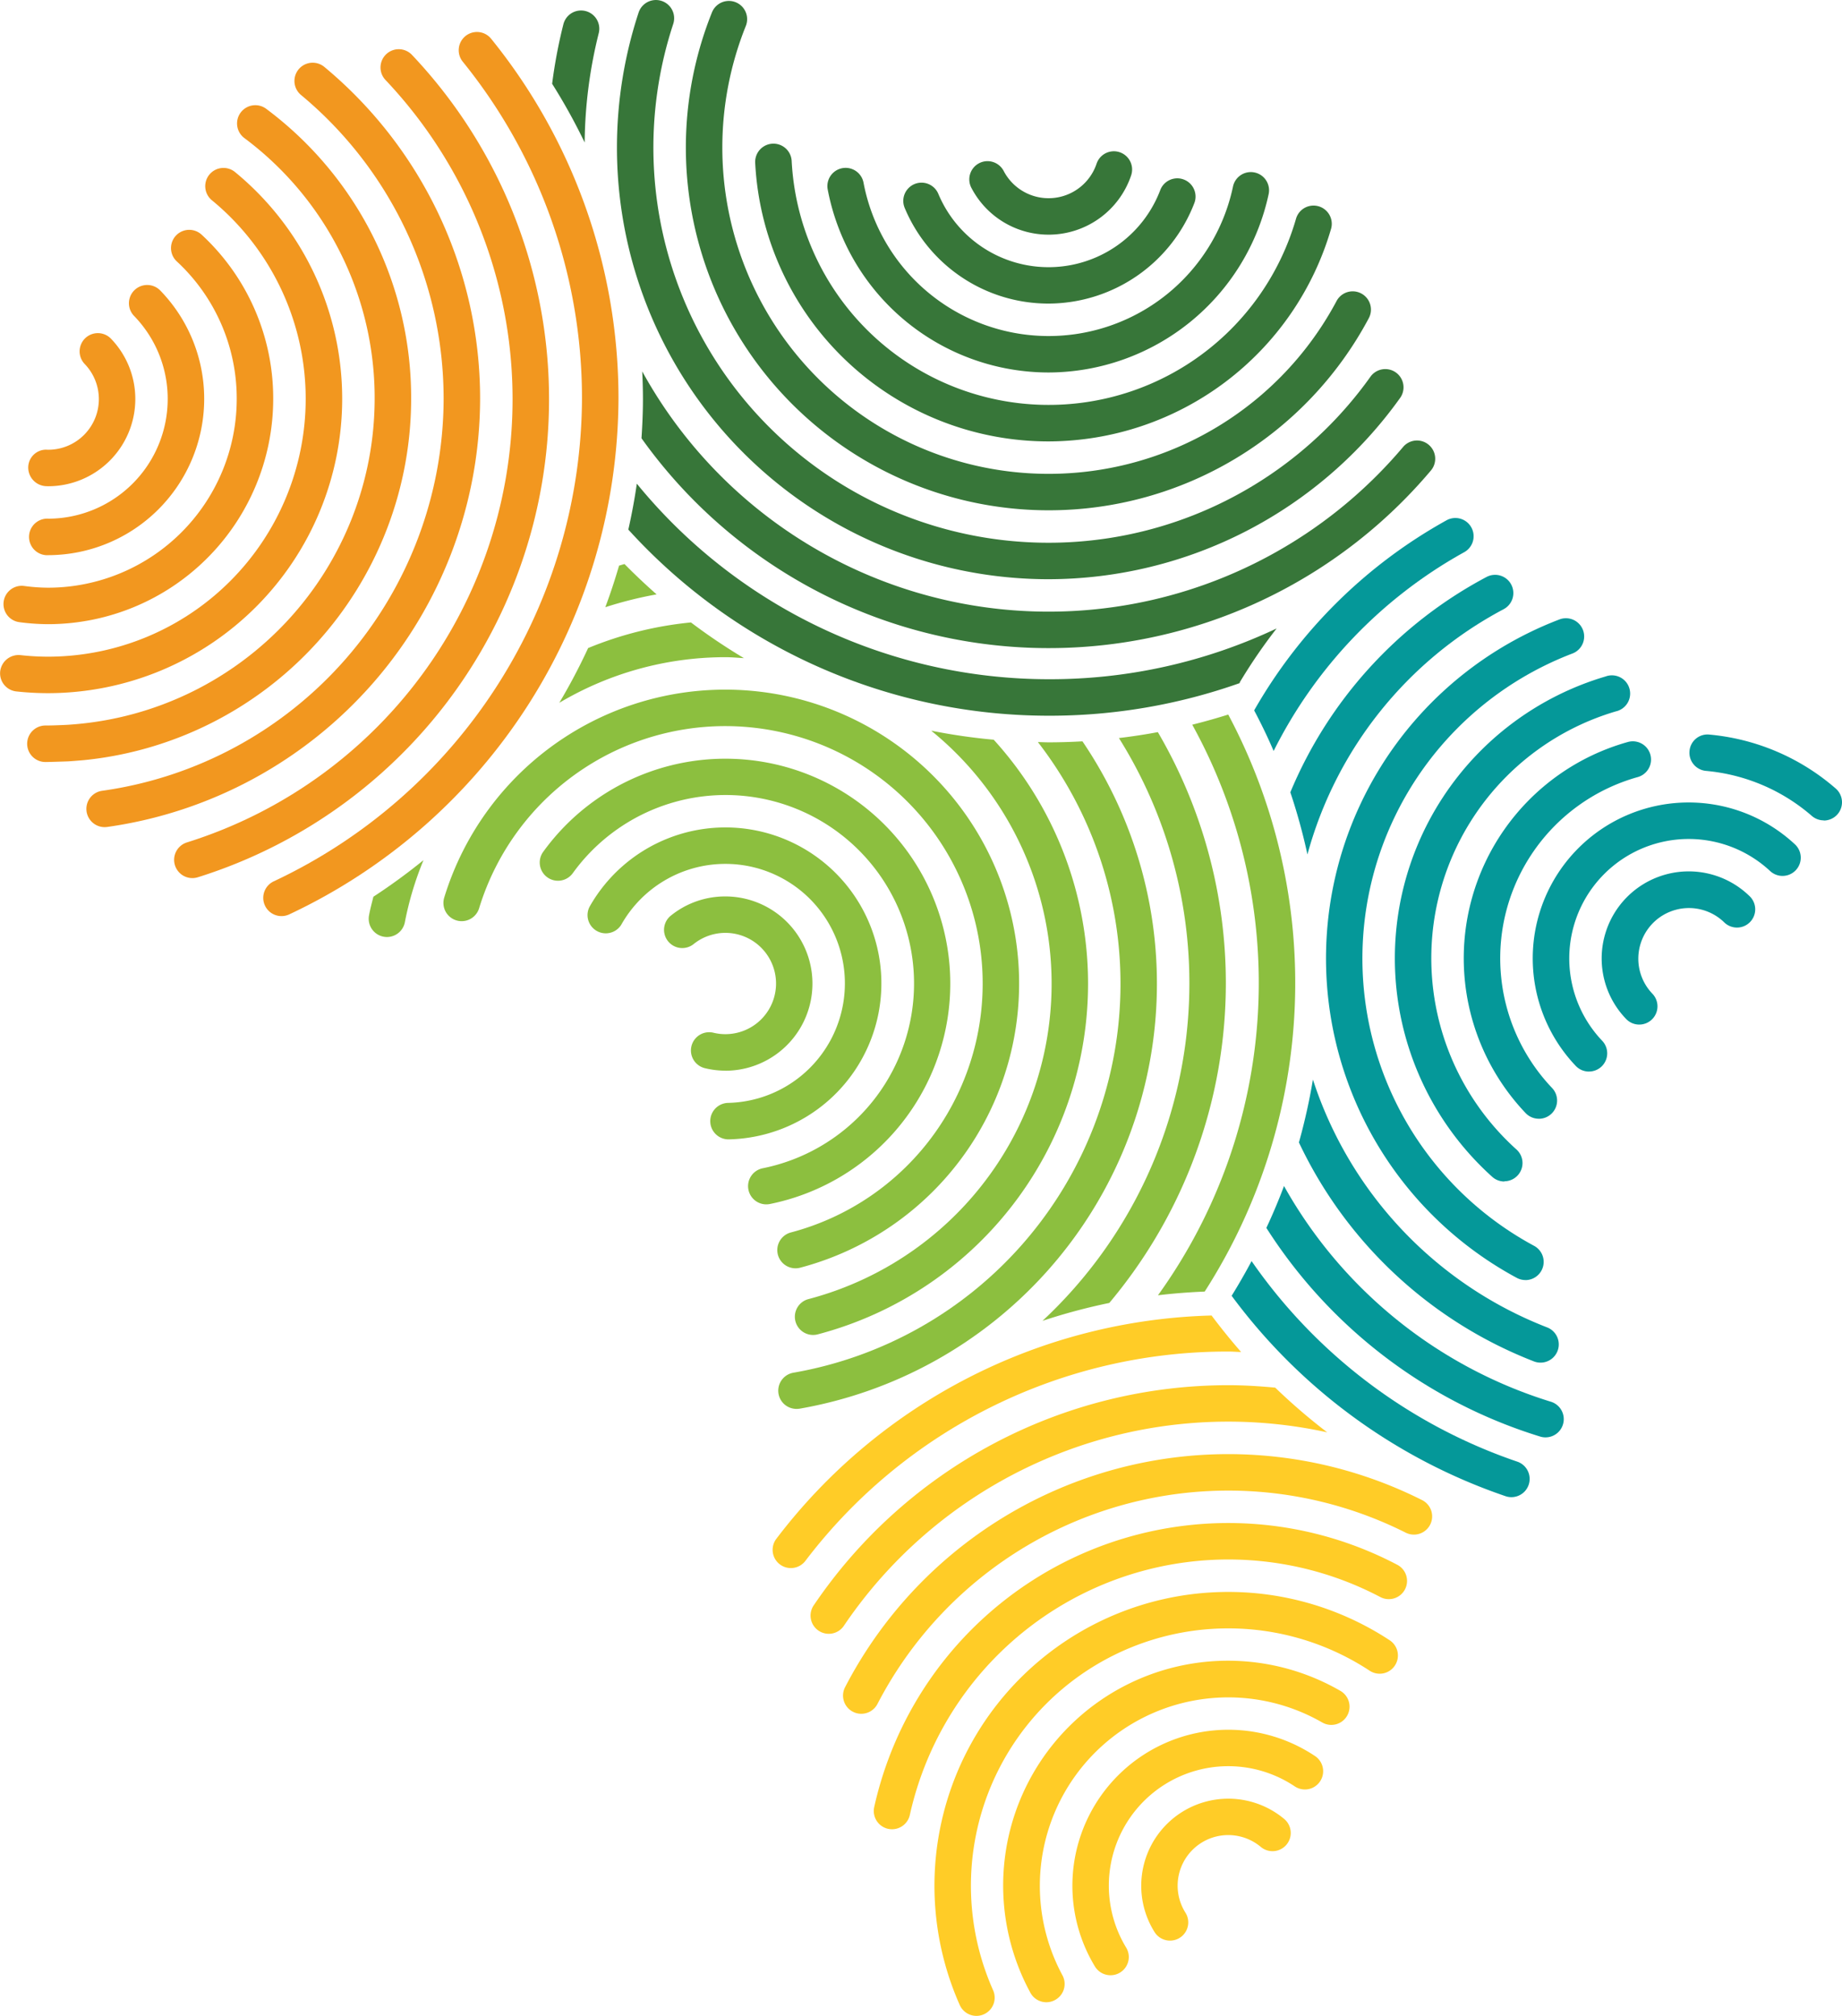 <svg xmlns="http://www.w3.org/2000/svg" viewBox="0 0 116.134 127.09"><g id="Layer_2" data-name="Layer 2"><g id="Layer_1-2" data-name="Layer 1"><path d="M66.113,14.794a5.483,5.483,0,0,1-4.856-2.926,1.149,1.149,0,1,1,2.03-1.076,3.192,3.192,0,0,0,5.85-.472,1.15,1.15,0,1,1,2.18.734A5.488,5.488,0,0,1,66.113,14.794Z" fill="#377639"/><path d="M66.113,19.139a9.822,9.822,0,0,1-9.073-6.028,1.149,1.149,0,1,1,2.119-.891,7.534,7.534,0,0,0,14-.254,1.15,1.15,0,0,1,2.15.816A9.886,9.886,0,0,1,66.113,19.139Z" fill="#377639"/><path d="M66.113,23.483A14.182,14.182,0,0,1,52.185,11.945a1.149,1.149,0,0,1,2.259-.425,11.879,11.879,0,0,0,23.291.253,1.149,1.149,0,1,1,2.248.476A14.238,14.238,0,0,1,66.113,23.483Z" fill="#377639"/><path d="M66.113,27.828a18.511,18.511,0,0,1-18.5-17.56,1.15,1.15,0,1,1,2.3-.119,16.227,16.227,0,0,0,31.806,3.614,1.15,1.15,0,0,1,2.211.63A18.6,18.6,0,0,1,66.113,27.828Z" fill="#377639"/><path d="M66.113,36.516A27.212,27.212,0,0,1,40.263.791a1.149,1.149,0,0,1,2.183.719A24.912,24.912,0,0,0,86.391,23.768a1.15,1.15,0,1,1,1.871,1.337A27.289,27.289,0,0,1,66.113,36.516Z" fill="#377639"/><path d="M66.113,32.171A22.871,22.871,0,0,1,44.888.78a1.15,1.15,0,0,1,2.134.858A20.572,20.572,0,0,0,84.268,18.977,1.15,1.15,0,0,1,86.3,20.06,22.847,22.847,0,0,1,66.113,32.171Z" fill="#377639"/><path d="M80.488,39.621a33.415,33.415,0,0,1-14.346,3.2A33.553,33.553,0,0,1,40.15,30.494c-.14.978-.321,1.942-.535,2.894A35.817,35.817,0,0,0,66.142,45.122,35.92,35.92,0,0,0,78.17,43.063l-.016-.029A33.7,33.7,0,0,1,80.488,39.621Z" fill="#377639"/><path d="M45.729,67.5a5.534,5.534,0,0,1-1.286-.157,1.149,1.149,0,0,1,.537-2.235,3.193,3.193,0,1,0-1.235-5.6,1.149,1.149,0,1,1-1.428-1.8,5.435,5.435,0,0,1,3.412-1.193,5.494,5.494,0,0,1,0,10.988Z" fill="#8cbf3f"/><path d="M45.945,71.831a1.15,1.15,0,0,1-.029-2.3,7.535,7.535,0,1,0-6.751-11.225,1.15,1.15,0,0,1-2-1.13,9.834,9.834,0,1,1,8.811,14.654Z" fill="#8cbf3f"/><path d="M48.316,75.928a1.149,1.149,0,0,1-.226-2.276,11.882,11.882,0,1,0-11.98-18.6A1.149,1.149,0,1,1,34.249,53.7,14.177,14.177,0,1,1,48.544,75.905,1.176,1.176,0,0,1,48.316,75.928Z" fill="#8cbf3f"/><path d="M50.154,79.959a1.149,1.149,0,0,1-.291-2.26A16.229,16.229,0,1,0,30.207,57.26a1.149,1.149,0,0,1-2.2-.671A18.528,18.528,0,1,1,50.447,79.922,1.137,1.137,0,0,1,50.154,79.959Z" fill="#8cbf3f"/><path d="M58.711,46.065A20.559,20.559,0,0,1,50.974,81.9a1.149,1.149,0,0,0,.291,2.261,1.192,1.192,0,0,0,.294-.038A22.861,22.861,0,0,0,62.652,46.635,37.277,37.277,0,0,1,58.711,46.065Z" fill="#8cbf3f"/><path d="M66.112,46.8c-.227,0-.45-.013-.676-.017a24.89,24.89,0,0,1-15.41,39.758,1.149,1.149,0,0,0,.2,2.282,1.223,1.223,0,0,0,.2-.016A27.2,27.2,0,0,0,68.246,46.737C67.539,46.777,66.829,46.8,66.112,46.8Z" fill="#8cbf3f"/><path d="M70.546,46.53a29.1,29.1,0,0,1-4.819,36.742,37.341,37.341,0,0,1,4.212-1.129A31.343,31.343,0,0,0,73,46.156Q71.787,46.383,70.546,46.53Z" fill="#8cbf3f"/><path d="M75.169,45.689a33.687,33.687,0,0,1-2.161,35.97q1.457-.173,2.945-.233a36.005,36.005,0,0,0,1.485-36.377Q76.318,45.4,75.169,45.689Z" fill="#8cbf3f"/><path d="M23.541,56.534c-.094.384-.2.765-.271,1.157a1.15,1.15,0,1,0,2.259.431A20.436,20.436,0,0,1,26.7,54.228,37.693,37.693,0,0,1,23.541,56.534Z" fill="#8cbf3f"/><path d="M43.562,39.241a22.765,22.765,0,0,0-6.482,1.616,37.418,37.418,0,0,1-1.819,3.452,20.507,20.507,0,0,1,10.468-2.877c.4,0,.783.038,1.174.06A37.458,37.458,0,0,1,43.562,39.241Z" fill="#8cbf3f"/><path d="M39.375,35.561c-.117.028-.229.066-.345.1-.259.887-.545,1.762-.867,2.62a24.848,24.848,0,0,1,3.233-.809C40.7,36.856,40.024,36.222,39.375,35.561Z" fill="#8cbf3f"/><path d="M36.862,8.984a29.365,29.365,0,0,1,.887-6.891,1.149,1.149,0,1,0-2.228-.565,31.575,31.575,0,0,0-.71,3.755A37.294,37.294,0,0,1,36.862,8.984Z" fill="#377639"/><path d="M90.08,28.044a1.144,1.144,0,0,0-1.619.136,29.245,29.245,0,0,1-47.97-4.765c.027.579.045,1.161.045,1.746,0,.83-.037,1.652-.091,2.469a31.526,31.526,0,0,0,49.77,2.033A1.149,1.149,0,0,0,90.08,28.044Z" fill="#377639"/><path d="M70.015,124.527a1.147,1.147,0,0,1-.983-.553A9.833,9.833,0,0,1,82.911,110.71a1.15,1.15,0,0,1-1.279,1.912A7.531,7.531,0,0,0,71,122.782a1.147,1.147,0,0,1-.386,1.578A1.134,1.134,0,0,1,70.015,124.527Z" fill="#ffcc27"/><path d="M65.975,126.23a1.148,1.148,0,0,1-1.012-.6A14.172,14.172,0,0,1,84.51,106.6a1.149,1.149,0,1,1-1.147,1.992,11.88,11.88,0,0,0-16.379,15.938,1.148,1.148,0,0,1-.464,1.557A1.127,1.127,0,0,1,65.975,126.23Z" fill="#ffcc27"/><path d="M61.563,127.09a1.153,1.153,0,0,1-1.052-.683,18.523,18.523,0,0,1,27.082-23.013,1.149,1.149,0,1,1-1.26,1.921,16.224,16.224,0,0,0-23.72,20.158,1.15,1.15,0,0,1-1.05,1.617Z" fill="#ffcc27"/><path d="M56.241,115.323a1.254,1.254,0,0,1-.249-.026,1.152,1.152,0,0,1-.875-1.371,22.87,22.87,0,0,1,32.969-15.28,1.149,1.149,0,1,1-1.071,2.033,20.572,20.572,0,0,0-29.652,13.743A1.15,1.15,0,0,1,56.241,115.323Z" fill="#ffcc27"/><path d="M54.3,108.044a1.134,1.134,0,0,1-.528-.129,1.147,1.147,0,0,1-.491-1.549,27.209,27.209,0,0,1,36.38-11.793,1.149,1.149,0,0,1-1.033,2.053,24.913,24.913,0,0,0-33.307,10.8A1.148,1.148,0,0,1,54.3,108.044Z" fill="#ffcc27"/><path d="M73.767,122.345a1.148,1.148,0,0,1-.974-.538,5.491,5.491,0,0,1,8.174-7.131,1.149,1.149,0,0,1-1.476,1.762,3.191,3.191,0,0,0-4.751,4.146,1.149,1.149,0,0,1-.973,1.761Z" fill="#ffcc27"/><path d="M80.4,87.483c-.979-.091-1.962-.154-2.955-.154a31.553,31.553,0,0,0-26.124,13.852,1.149,1.149,0,1,0,1.9,1.291A29.238,29.238,0,0,1,83.676,90.3,37.8,37.8,0,0,1,80.4,87.483Z" fill="#ffcc27"/><path d="M76.387,82.935A35.641,35.641,0,0,0,48.95,97.008a1.149,1.149,0,1,0,1.825,1.4,33.383,33.383,0,0,1,26.7-13.2c.26,0,.516.023.775.029C77.6,84.493,76.979,83.724,76.387,82.935Z" fill="#ffcc27"/><path d="M95.663,92.149A33.548,33.548,0,0,1,78.909,79.505q-.593,1.116-1.257,2.187a35.838,35.838,0,0,0,17.27,12.634,1.14,1.14,0,0,0,.371.061,1.15,1.15,0,0,0,.37-2.238Z" fill="#059899"/><path d="M103.352,64.594a1.142,1.142,0,0,1-.824-.349,5.49,5.49,0,0,1,7.761-7.765,1.15,1.15,0,1,1-1.6,1.651,3.192,3.192,0,0,0-4.512,4.514,1.15,1.15,0,0,1-.825,1.949Z" fill="#059899"/><path d="M100.18,67.556a1.145,1.145,0,0,1-.833-.357,9.829,9.829,0,0,1,13.821-13.967,1.149,1.149,0,0,1-1.567,1.681,7.53,7.53,0,0,0-10.588,10.7,1.148,1.148,0,0,1-.833,1.941Z" fill="#059899"/><path d="M97.019,70.53a1.149,1.149,0,0,1-.834-.358,14.159,14.159,0,0,1,6.45-23.394,1.149,1.149,0,0,1,.62,2.213,11.86,11.86,0,0,0-5.4,19.6,1.149,1.149,0,0,1-.834,1.941Z" fill="#059899"/><path d="M94.846,74.487a1.146,1.146,0,0,1-.77-.3,18.525,18.525,0,0,1,7.148-31.538,1.15,1.15,0,1,1,.651,2.2,16.224,16.224,0,0,0-6.26,27.624,1.15,1.15,0,0,1-.769,2Z" fill="#059899"/><path d="M96.174,80.7a1.155,1.155,0,0,1-.545-.138A22.875,22.875,0,0,1,98.35,39.04a1.15,1.15,0,0,1,.817,2.149A20.576,20.576,0,0,0,96.72,78.542a1.149,1.149,0,0,1-.546,2.161Z" fill="#059899"/><path d="M82.431,53.868A24.9,24.9,0,0,1,94.79,38.412a1.15,1.15,0,1,0-1.079-2.031A27.2,27.2,0,0,0,81.353,49.95,37.174,37.174,0,0,1,82.431,53.868Z" fill="#059899"/><path d="M97.564,83.693A25.069,25.069,0,0,1,82.777,68.06a37.755,37.755,0,0,1-.883,3.965A27.329,27.329,0,0,0,96.741,85.84a1.15,1.15,0,0,0,.823-2.147Z" fill="#059899"/><path d="M80.3,47.345A29.321,29.321,0,0,1,92.287,34.828a1.15,1.15,0,1,0-1.116-2.01,31.6,31.6,0,0,0-12.1,11.968C79.515,45.621,79.926,46.473,80.3,47.345Z" fill="#059899"/><path d="M97.779,88.371a29.119,29.119,0,0,1-16.825-13.6q-.505,1.347-1.113,2.641A31.436,31.436,0,0,0,97.1,90.566a1.115,1.115,0,0,0,.34.052,1.149,1.149,0,0,0,.341-2.247Z" fill="#059899"/><path d="M114.985,51.72a1.144,1.144,0,0,1-.752-.28A11.788,11.788,0,0,0,107.56,48.6a1.147,1.147,0,0,1-1.04-1.248,1.135,1.135,0,0,1,1.248-1.041,14.064,14.064,0,0,1,7.969,3.4,1.15,1.15,0,0,1-.752,2.019Z" fill="#059899"/><path d="M3.032,30.655l-.152-.006a1.176,1.176,0,0,1-1.1-1.2,1.128,1.128,0,0,1,1.121-1.1l.132.005h0a3.192,3.192,0,0,0,2.307-5.406A1.15,1.15,0,0,1,7,21.356a5.473,5.473,0,0,1,1.531,3.8A5.5,5.5,0,0,1,3.032,30.655Z" fill="#f2971f"/><path d="M3.032,35,2.894,35A1.15,1.15,0,1,1,3.073,32.7a7.548,7.548,0,0,0,7.5-7.547,7.5,7.5,0,0,0-2.125-5.24,1.151,1.151,0,0,1,1.655-1.6,9.8,9.8,0,0,1,2.771,6.839A9.858,9.858,0,0,1,3.032,35Z" fill="#f2971f"/><path d="M3.032,39.351a14.176,14.176,0,0,1-1.825-.129A1.151,1.151,0,0,1,1.5,36.939a11.833,11.833,0,0,0,1.532.112A11.906,11.906,0,0,0,14.925,25.157a11.77,11.77,0,0,0-3.779-8.677,1.15,1.15,0,1,1,1.571-1.68,14.05,14.05,0,0,1,4.508,10.357A14.209,14.209,0,0,1,3.032,39.351Z" fill="#f2971f"/><path d="M3.032,43.7a18.778,18.778,0,0,1-2-.109,1.149,1.149,0,0,1-1.02-1.268A1.169,1.169,0,0,1,1.275,41.3a15.981,15.981,0,0,0,1.757.1,16.26,16.26,0,0,0,16.241-16.24,16.2,16.2,0,0,0-5.915-12.536,1.15,1.15,0,1,1,1.464-1.774,18.49,18.49,0,0,1,6.752,14.31A18.562,18.562,0,0,1,3.032,43.7Z" fill="#f2971f"/><path d="M6.593,52.146a1.151,1.151,0,0,1-.154-2.291,25.009,25.009,0,0,0,21.53-24.7A24.884,24.884,0,0,0,18.978,5.988,1.15,1.15,0,1,1,20.45,4.22a27.174,27.174,0,0,1,9.82,20.937A27.321,27.321,0,0,1,6.751,52.136,1.426,1.426,0,0,1,6.593,52.146Z" fill="#f2971f"/><path d="M12.127,55.359a1.151,1.151,0,0,1-.343-2.249A29.281,29.281,0,0,0,24.292,5.029a1.15,1.15,0,0,1,1.67-1.581A31.582,31.582,0,0,1,12.471,55.307,1.172,1.172,0,0,1,12.127,55.359Z" fill="#f2971f"/><path d="M17.751,57.755a1.15,1.15,0,0,1-.488-2.193,33.77,33.77,0,0,0,19.43-30.486A33.7,33.7,0,0,0,29.178,3.892a1.15,1.15,0,0,1,1.786-1.45,36.007,36.007,0,0,1,8.03,22.634A36.079,36.079,0,0,1,18.236,57.647,1.151,1.151,0,0,1,17.751,57.755Z" fill="#f2971f"/><path d="M25.922,25.157A22.721,22.721,0,0,0,16.814,6.883,1.151,1.151,0,1,0,15.428,8.72a20.436,20.436,0,0,1,8.193,16.437A20.616,20.616,0,0,1,4.665,45.665c-.12.009-.24.02-.36.027-.158.01-.318.016-.478.023-.32.013-.641.024-.965.024a1.151,1.151,0,0,0-.157,2.291,1.334,1.334,0,0,0,.157.011c.188,0,.375-.009.564-.013,0,0,.76-.023.891-.03.23-.012.976-.076.976-.076A22.912,22.912,0,0,0,25.922,25.157Z" fill="#f2971f"/></g></g></svg>